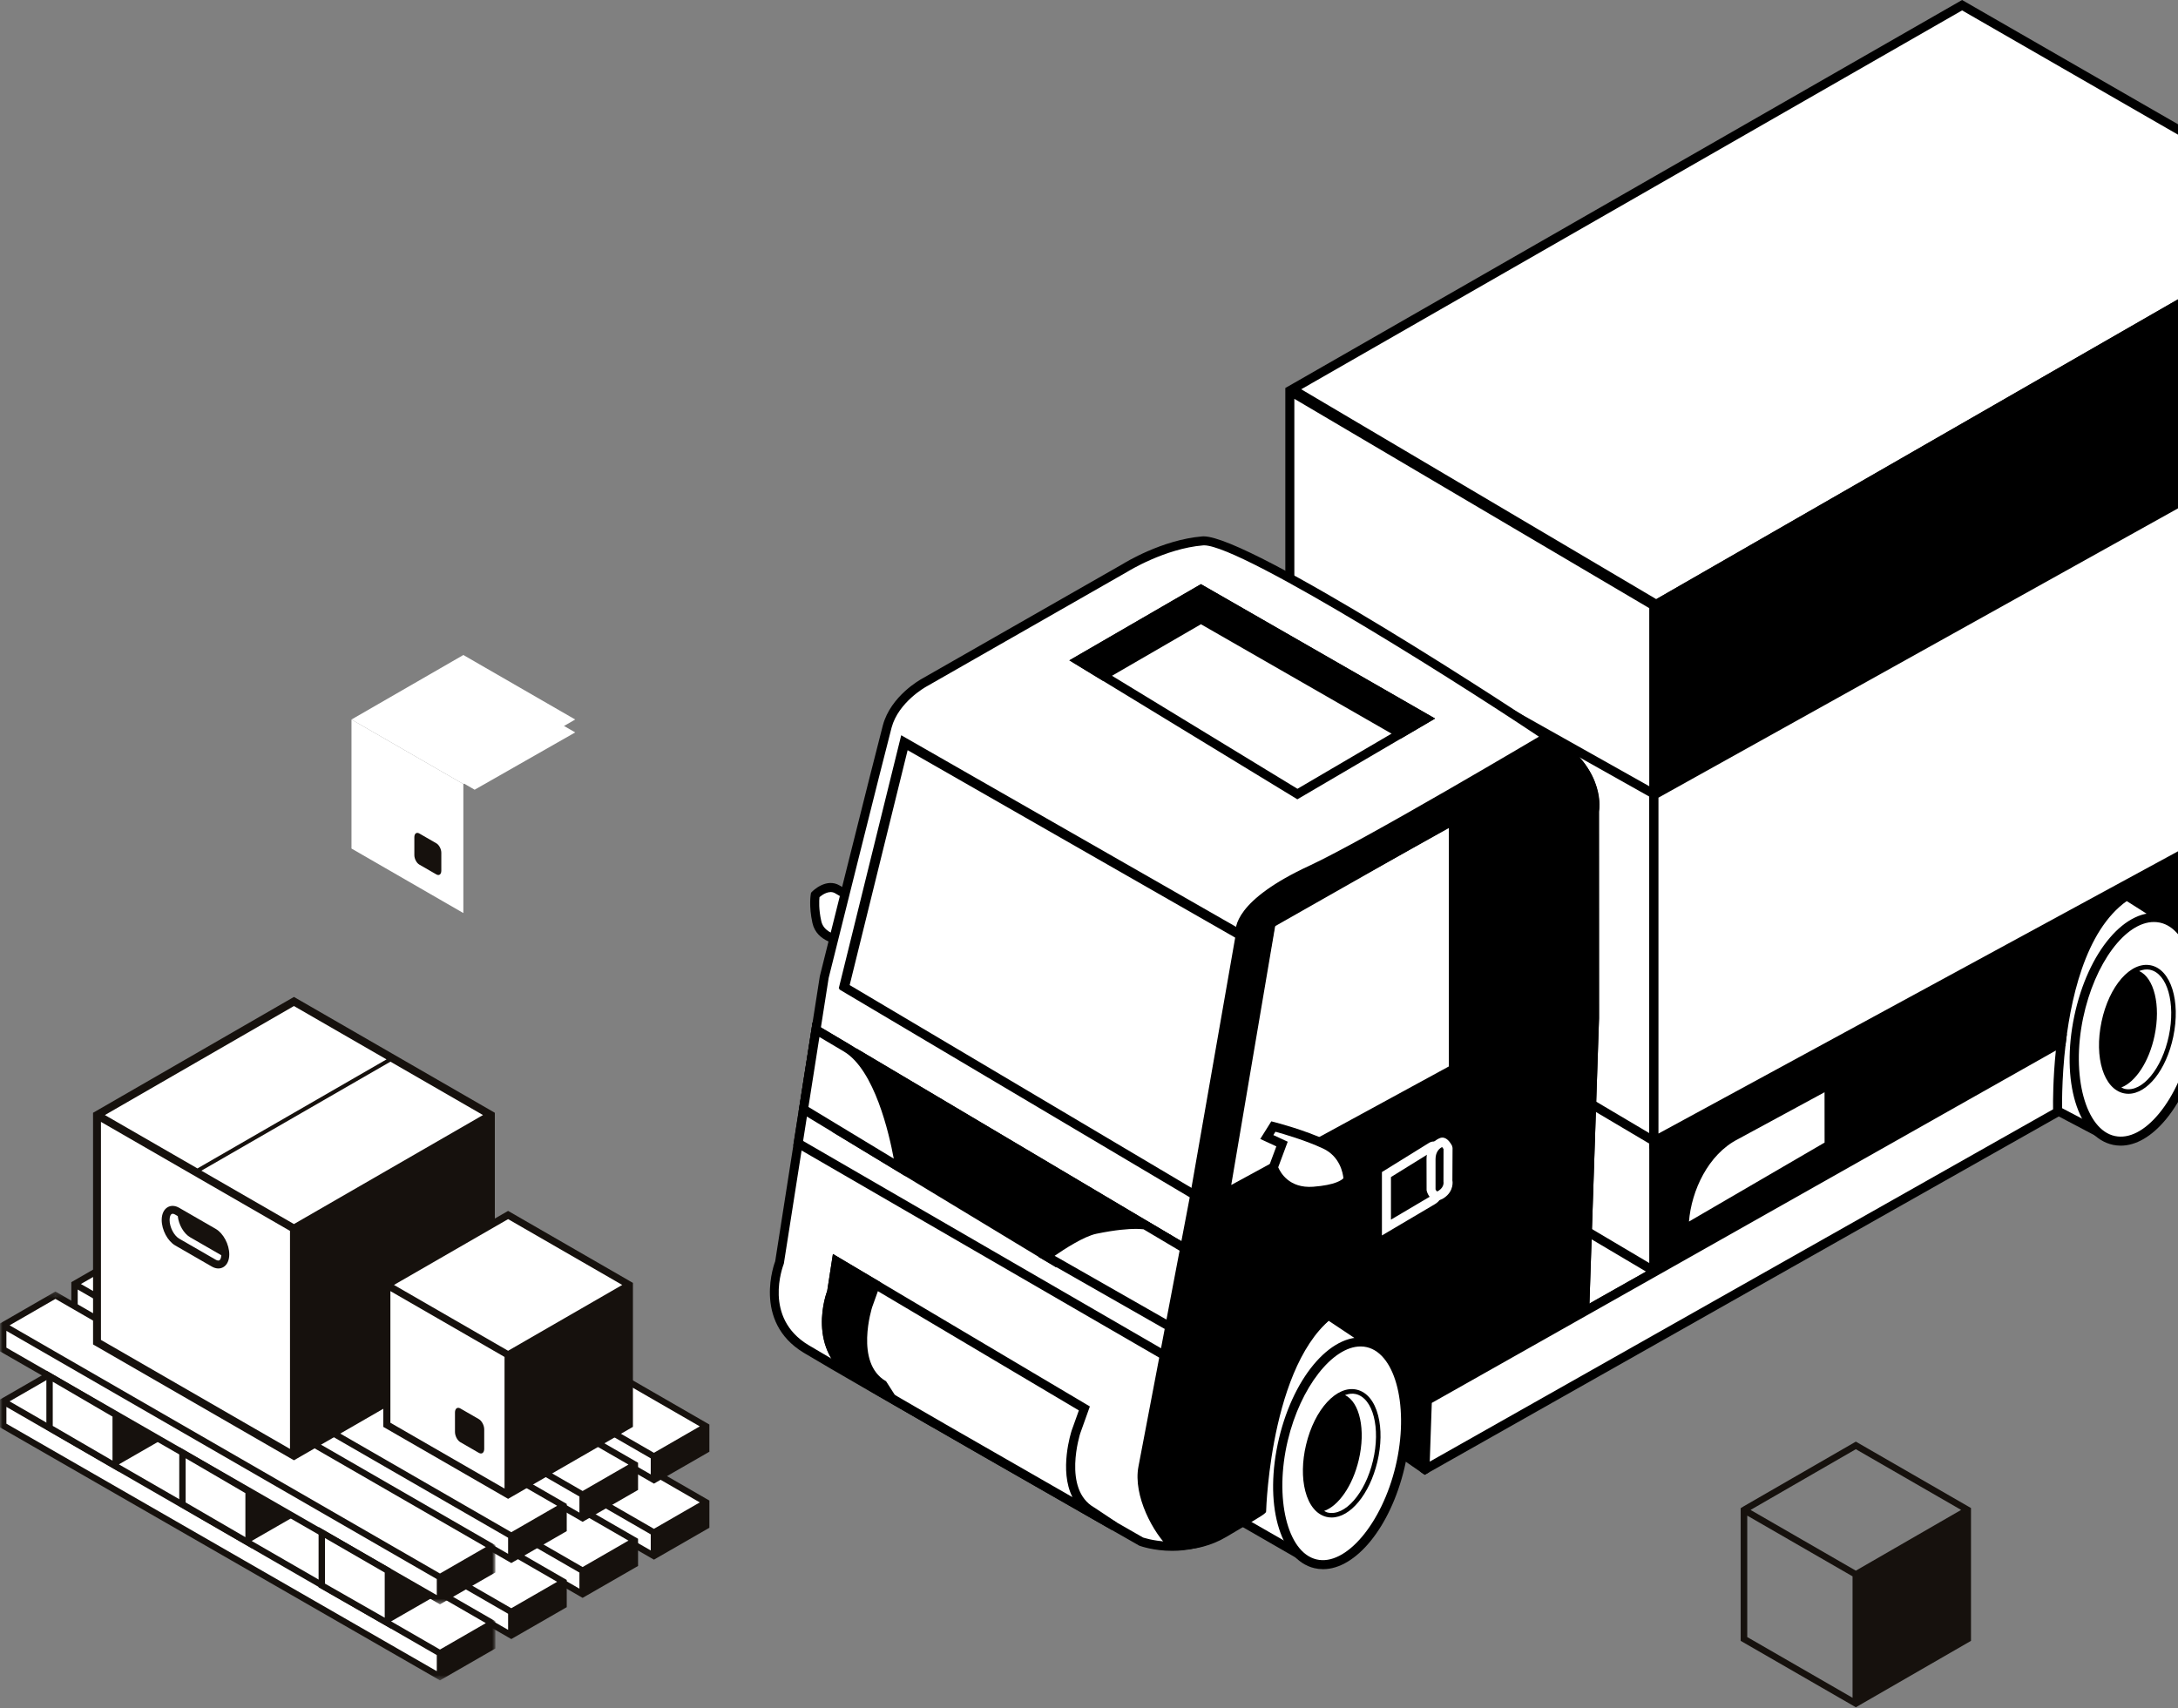<svg width="427" height="335" viewBox="0 0 427 335" fill="none" xmlns="http://www.w3.org/2000/svg">
<rect x="0" y="0" width="427" height="335" fill="#808080" stroke="none"/>
<path fill-rule="evenodd" clip-rule="evenodd" d="M90.84 179.05L68.909 166.4V141.098L90.84 153.748V179.05Z" fill="white"/>
<path fill-rule="evenodd" clip-rule="evenodd" d="M112.772 141.097L90.841 153.747L68.907 141.097L90.841 128.447L112.772 141.097Z" fill="white"/>
<path fill-rule="evenodd" clip-rule="evenodd" d="M112.772 143.626L93.055 154.863L71.123 142.213L90.841 130.976L112.772 143.626Z" fill="white"/>
<path fill-rule="evenodd" clip-rule="evenodd" d="M342.551 321.028V297.213L363.196 309.121V332.936L342.551 321.028ZM363.839 284.189L384.483 296.095L374.12 302.074L363.839 308.006L360.603 306.139L343.199 296.098L363.839 284.189ZM363.839 282.702L341.91 295.354L341.264 295.75V321.771L363.196 334.423L363.839 334.795L364.483 334.423L386.416 321.771V296.469V295.724L363.839 282.702Z" fill="#16110D"/>
<path fill-rule="evenodd" clip-rule="evenodd" d="M85.551 171.474L82.204 169.543C81.667 169.233 81.233 168.405 81.233 167.691V164.176C81.233 163.462 81.667 163.133 82.204 163.443L85.551 165.374C86.087 165.682 86.521 166.512 86.521 167.226V170.741C86.521 171.455 86.087 171.784 85.551 171.474" fill="#16110D"/>
<path fill-rule="evenodd" clip-rule="evenodd" d="M164.839 184.372C164.839 184.372 160.857 184.017 160.146 180.819C159.434 177.621 159.829 175.489 159.829 175.489C159.829 175.489 162.103 173.154 164.198 174.423C167.014 176.126 168.979 177.11 168.979 177.11L164.839 184.372Z" fill="white"/>
<path fill-rule="evenodd" clip-rule="evenodd" d="M160.663 175.925C160.593 176.57 160.493 178.303 161.011 180.628C161.434 182.545 163.399 183.196 164.374 183.403L167.758 177.469C166.919 177.022 165.498 176.243 163.741 175.177C162.573 174.473 161.177 175.485 160.663 175.925V175.925ZM165.328 185.303L164.76 185.252C164.571 185.235 160.125 184.798 159.284 181.01C158.542 177.677 158.942 175.424 158.959 175.329L159.01 175.066L159.195 174.873C159.306 174.758 161.987 172.047 164.658 173.668C167.404 175.329 169.357 176.309 169.376 176.321L170.21 176.736L165.328 185.303Z" fill="black"/>
<path fill-rule="evenodd" clip-rule="evenodd" d="M456.393 174.859L383.897 130.419L209.314 229.569L279.84 274.586L456.393 174.859Z" fill="white"/>
<path fill-rule="evenodd" clip-rule="evenodd" d="M211.025 229.614L279.868 273.555L454.652 174.828L383.881 131.445L211.025 229.614ZM279.812 275.617L279.364 275.331L207.602 229.525L208.877 228.802L383.914 129.392L457.259 175.384L456.829 175.627L279.812 275.617Z" fill="black"/>
<path fill-rule="evenodd" clip-rule="evenodd" d="M252.874 76.043V206.942L324.261 249.252V118.253L252.874 76.043Z" fill="white"/>
<path fill-rule="evenodd" clip-rule="evenodd" d="M324.314 155.743L252.875 115.57L252.821 181.429L324.26 223.778L324.314 155.743Z" fill="white"/>
<path fill-rule="evenodd" clip-rule="evenodd" d="M253.704 180.925L323.379 222.227L323.428 156.258L253.757 117.081L253.704 180.925ZM325.143 225.328L251.936 181.933L251.993 114.062L325.198 155.226L325.143 225.328Z" fill="black"/>
<path fill-rule="evenodd" clip-rule="evenodd" d="M433.6 200.976L393.731 177.547L416.798 157.443L432.644 160.3C432.644 160.3 443.829 171.455 444.518 172.802C445.207 174.15 433.6 200.976 433.6 200.976" fill="black"/>
<path fill-rule="evenodd" clip-rule="evenodd" d="M395.236 177.407L433.184 199.706C438.252 187.958 443.469 175.053 443.658 173.089C442.846 171.925 437.3 166.199 432.214 161.121L417.058 158.388L395.236 177.407ZM434.292 201.597L433.589 201.996L392.224 177.688L416.538 156.496L433.071 159.478L433.266 159.675C435.154 161.555 444.59 171.001 445.305 172.399C445.523 172.824 446.183 174.118 434.409 201.326L434.292 201.597Z" fill="black"/>
<path fill-rule="evenodd" clip-rule="evenodd" d="M456.837 42.566L324.261 118.774L252.822 76.63L384.67 1.02L456.837 42.566Z" fill="white"/>
<path fill-rule="evenodd" clip-rule="evenodd" d="M324.716 117.495L255.107 76.337L384.671 2.04L455.064 42.565L324.716 117.495ZM253.758 206.437V78.21L323.376 119.28V247.7L253.758 206.437ZM457.718 42.053L384.671 0L253.705 75.105L253.359 75.302L251.99 76.087V77.167V207.446L325.144 250.801V119.284L457.278 43.331L457.718 42.053Z" fill="black"/>
<path fill-rule="evenodd" clip-rule="evenodd" d="M279.366 288.168L244.826 264.304L269.05 245.716L291.265 250.08L279.366 288.168Z" fill="black"/>
<path fill-rule="evenodd" clip-rule="evenodd" d="M246.326 264.266L278.88 286.756L290.127 250.759L269.271 246.658L246.326 264.266ZM280.105 288.764L279.318 289.208L243.323 264.34L268.829 244.77L292.403 249.406L280.105 288.764Z" fill="black"/>
<path fill-rule="evenodd" clip-rule="evenodd" d="M258.164 256.312L256.99 255.61C256.581 255.415 256.159 255.251 255.713 255.144C249.4 253.644 241.282 262.109 238.434 274.072C235.801 285.145 238.305 295.281 242.675 297.926V297.931L257.89 306.655L270.363 264.534L258.164 256.312Z" fill="white"/>
<path fill-rule="evenodd" clip-rule="evenodd" d="M243.273 297.254L257.359 305.334L269.332 264.903L256.537 256.369C256.218 256.219 255.86 256.087 255.509 256.005C249.555 254.561 241.953 263.12 239.297 274.277C236.735 285.035 239.215 294.799 243.135 297.171L243.273 297.254ZM259.123 305.597C258.763 306.812 257.363 307.371 256.265 306.739L241.791 298.4C237.019 294.974 235.124 284.174 237.574 273.868C240.497 261.588 248.889 252.627 255.92 254.284C256.397 254.399 256.872 254.574 257.378 254.818L258.658 255.58L271.394 264.161L259.123 305.597Z" fill="black"/>
<path fill-rule="evenodd" clip-rule="evenodd" d="M274.477 287.706C271.63 299.669 264.205 308.154 257.889 306.655C251.576 305.155 248.765 294.241 251.613 282.275C254.458 270.311 261.886 261.826 268.199 263.326C274.512 264.825 277.325 275.74 274.477 287.706" fill="white"/>
<path fill-rule="evenodd" clip-rule="evenodd" d="M266.742 264.04C261.267 264.04 254.964 272.011 252.473 282.48C249.79 293.756 252.364 304.436 258.093 305.796C263.81 307.178 270.932 298.782 273.615 287.5C276.299 276.222 273.726 265.546 267.992 264.184C267.583 264.085 267.166 264.04 266.742 264.04M259.391 307.714C258.817 307.714 258.248 307.65 257.684 307.517C250.793 305.878 247.746 294.703 250.75 282.071C253.758 269.44 261.52 260.842 268.403 262.463C275.296 264.102 278.341 275.279 275.337 287.908C272.578 299.505 265.813 307.714 259.391 307.714" fill="black"/>
<path fill-rule="evenodd" clip-rule="evenodd" d="M269.174 286.446C267.646 292.86 263.666 297.408 260.281 296.604C256.897 295.801 255.39 289.948 256.915 283.536C258.443 277.119 262.423 272.572 265.809 273.375C269.192 274.18 270.699 280.032 269.174 286.446" fill="black"/>
<path fill-rule="evenodd" clip-rule="evenodd" d="M265.001 274.164C262.263 274.164 259.066 278.311 257.775 283.74C257.072 286.703 257.014 289.62 257.612 291.953C258.155 294.058 259.202 295.441 260.486 295.745C263.284 296.439 266.927 292.074 268.313 286.241C269.018 283.278 269.076 280.359 268.477 278.026C267.933 275.923 266.888 274.54 265.601 274.236C265.406 274.187 265.202 274.164 265.001 274.164M261.072 297.581C260.737 297.581 260.406 297.544 260.077 297.466C258.106 296.996 256.622 295.196 255.902 292.395C255.228 289.788 255.283 286.57 256.052 283.331C257.717 276.333 262.092 271.591 266.012 272.515C267.984 272.983 269.466 274.783 270.188 277.586C270.86 280.191 270.804 283.411 270.036 286.65C268.508 293.056 264.711 297.581 261.072 297.581" fill="black"/>
<path fill-rule="evenodd" clip-rule="evenodd" d="M265.808 273.376C265.119 273.212 264.406 273.32 263.695 273.571C266.577 274.974 267.792 280.386 266.377 286.334C265.16 291.444 262.387 295.32 259.597 296.297C259.824 296.406 260.035 296.546 260.28 296.605C263.666 297.409 267.648 292.861 269.173 286.447C270.701 280.031 269.192 274.179 265.808 273.376" fill="white"/>
<path fill-rule="evenodd" clip-rule="evenodd" d="M280.554 233.282L243.603 211.02L230.329 218.301L261.52 237.254L276.058 250.81L280.554 258.584V233.282Z" fill="white"/>
<path fill-rule="evenodd" clip-rule="evenodd" d="M232.095 218.341L261.978 236.501L276.825 250.367L279.67 255.29V233.782L243.581 212.037L232.095 218.341ZM281.44 261.879L275.359 251.365L260.915 237.902L228.563 218.262L243.622 210L281.44 232.781V261.879Z" fill="black"/>
<path fill-rule="evenodd" clip-rule="evenodd" d="M284.925 209.83L239.71 234.191L249.002 180.876L284.925 161.052V209.83ZM234.264 234.191L165.461 193.365L177.263 145.528L243.166 183.248L234.264 234.191ZM304.862 145.528C295.634 139.219 243.55 105.424 235.781 106.069C228.01 106.712 220.603 111.341 220.603 111.341L181.177 133.87C181.177 133.87 175.396 136.992 173.939 142.472C172.483 147.952 161.6 191.57 161.6 191.57L152.799 247.662C152.799 247.662 148.395 258.698 158.033 264.519C167.673 270.341 223.681 302.284 223.681 302.284C223.681 302.284 231.546 305.18 238.945 300.813C246.344 296.446 246.344 296.432 246.344 296.432C246.344 296.432 247.061 263.034 264.48 255.426C281.899 247.818 279.841 274.587 279.841 274.587L310.705 256.369L312.607 199.763V159.008C312.607 159.008 314.089 151.836 304.862 145.528V145.528Z" fill="white"/>
<path fill-rule="evenodd" clip-rule="evenodd" d="M166.477 192.939L233.611 232.781L242.185 183.707L177.841 146.876L166.477 192.939ZM234.914 235.605L164.445 193.789L176.684 144.18L244.143 182.791L244.036 183.401L234.914 235.605ZM249.8 181.443L240.894 232.553L284.042 209.302V162.548L249.8 181.443ZM238.526 235.833L248.201 180.306L285.812 159.553V210.356L238.526 235.833ZM224.119 301.514C224.158 301.512 231.604 304.117 238.495 300.052C243.086 297.343 244.819 296.314 245.475 295.923C245.641 291.501 247.37 261.932 264.125 254.618C268.565 252.677 272.237 252.703 275.043 254.694C280.538 258.596 280.884 268.929 280.797 272.996L309.836 255.854L311.723 199.733V159.009C311.793 158.563 312.94 152.124 304.361 146.256C290.351 136.675 243.614 106.94 236.057 106.94C235.985 106.94 235.919 106.942 235.854 106.951C228.385 107.567 221.146 112.044 221.074 112.092L181.617 134.637C181.543 134.678 176.135 137.663 174.794 142.699C173.357 148.109 162.568 191.349 162.459 191.787L153.673 247.799C153.455 248.413 149.621 258.407 158.492 263.762C168.01 269.512 223.56 301.198 224.119 301.518V301.514ZM229.805 304.121C226.185 304.121 223.566 303.184 223.375 303.112C222.682 302.732 167.116 271.034 157.575 265.275C147.413 259.136 151.932 247.454 151.979 247.337L160.728 191.436C160.852 190.922 171.643 147.669 173.084 142.247C174.624 136.461 180.507 133.228 180.756 133.093L220.164 110.574C220.445 110.397 227.815 105.842 235.708 105.188C235.79 105.18 235.874 105.178 235.965 105.178C245.133 105.178 298.054 139.803 305.36 144.798C314.963 151.366 313.536 158.871 313.472 159.189L313.491 199.764L311.573 256.881L278.83 276.208L278.958 274.518C278.97 274.376 279.967 260.356 274.015 256.133C271.754 254.527 268.66 254.564 264.834 256.236C248.137 263.527 247.234 296.125 247.226 296.451C247.226 296.953 247.226 296.953 239.394 301.576C236.041 303.554 232.62 304.121 229.805 304.121V304.121Z" fill="black"/>
<path fill-rule="evenodd" clip-rule="evenodd" d="M165.562 193.6L177.364 145.762L243.265 183.482L234.363 234.427L165.562 193.6Z" fill="white"/>
<path fill-rule="evenodd" clip-rule="evenodd" d="M166.578 193.174L233.712 233.011L242.287 183.939L177.942 147.111L166.578 193.174ZM235.015 235.837L164.547 194.024L176.785 144.414L244.244 183.023L244.137 183.633L235.015 235.837Z" fill="black"/>
<path fill-rule="evenodd" clip-rule="evenodd" d="M285.026 160.698V210.187L239.811 234.425L249.103 181.11L285.026 160.698Z" fill="white"/>
<path fill-rule="evenodd" clip-rule="evenodd" d="M249.901 181.67L240.995 232.79L284.141 209.657V162.218L249.901 181.67ZM238.627 236.062L248.304 180.547L248.664 180.339L285.911 159.18V210.714L238.627 236.062Z" fill="black"/>
<path fill-rule="evenodd" clip-rule="evenodd" d="M284.925 209.657L240.211 234.019L249.253 180.704L284.925 160.879V209.657ZM243.166 183.248L234.264 234.191C234.264 234.191 225.885 278.29 224.063 287.751C223.064 292.951 226.81 300.15 229.951 303.028C232.788 303.149 236.416 302.726 239.946 300.641C247.345 296.274 247.345 296.26 247.345 296.26C247.345 296.26 248.153 264.213 263.045 256.131C279.749 247.067 279.841 274.587 279.841 274.587L310.705 256.369L312.606 199.591V158.838C312.606 158.838 313.846 150.62 303.355 144.51C303.355 144.51 268.084 165.472 257.071 170.572C241.486 177.789 243.166 183.248 243.166 183.248V183.248Z" fill="black"/>
<path fill-rule="evenodd" clip-rule="evenodd" d="M250.053 181.27L241.388 232.373L284.042 209.133V162.38L250.053 181.27ZM239.034 235.668L248.45 180.138L285.81 159.376V210.183L239.034 235.668ZM230.317 302.156C233.683 302.253 236.785 301.483 239.497 299.879C244.089 297.172 245.822 296.14 246.476 295.75C246.649 291.429 248.316 263.12 262.624 255.356C266.814 253.083 270.424 252.803 273.349 254.537C279.33 258.076 280.462 269.008 280.674 273.067L309.836 255.855L311.721 199.562V158.837C311.774 158.402 312.679 151.207 303.356 145.539C299.193 148.005 267.694 166.626 257.444 171.372C243.024 178.054 244.005 182.969 244.017 183.016L244.06 183.195L244.036 183.4L235.132 234.345C235.13 234.359 226.755 278.456 224.931 287.919C224.027 292.624 227.45 299.345 230.317 302.156V302.156ZM230.842 303.931C230.535 303.931 230.225 303.925 229.914 303.912L229.592 303.9L229.351 303.68C226.138 300.735 222.094 293.308 223.196 287.584C225.018 278.124 233.395 234.027 233.395 234.027L242.264 183.271C242.033 181.971 242.101 176.532 256.697 169.77C267.546 164.747 302.552 143.961 302.906 143.752L303.352 143.485L303.8 143.748C314.683 150.086 313.534 158.61 313.481 158.969L313.491 199.591L311.571 256.882L278.964 276.129L278.956 274.589C278.956 274.441 278.824 259.83 272.447 256.055C270.093 254.664 267.073 254.954 263.467 256.907C249.196 264.652 248.236 295.968 248.23 296.282C248.23 296.779 248.23 296.779 240.395 301.403C237.55 303.083 234.341 303.931 230.842 303.931V303.931Z" fill="black"/>
<path fill-rule="evenodd" clip-rule="evenodd" d="M271.813 239.063V230.33L282.012 224.014V234.696L271.813 240.72V239.063Z" fill="black"/>
<path fill-rule="evenodd" clip-rule="evenodd" d="M272.698 230.822V239.173L281.125 234.192V225.601L272.698 230.822ZM270.93 242.27V229.838L280.163 224.118C281.353 223.38 282.895 224.237 282.895 225.638V233.389C282.895 234.512 282.301 235.552 281.335 236.123L270.93 242.27Z" fill="white"/>
<path fill-rule="evenodd" clip-rule="evenodd" d="M282.593 224.013C282.593 224.013 280.554 224.73 280.554 227.279V233.241C280.554 233.241 280.965 235.283 282.593 234.192C284.221 233.1 283.857 231.524 283.857 231.524L283.892 225.094C283.892 225.094 283.175 223.695 282.593 224.013" fill="black"/>
<path fill-rule="evenodd" clip-rule="evenodd" d="M282.72 224.924C282.321 225.138 281.439 225.774 281.439 227.278V233.24C281.476 233.312 281.632 233.594 281.716 233.631C281.76 233.637 281.873 233.612 282.101 233.458C283.211 232.712 282.997 231.733 282.995 231.72L283.007 225.325C282.915 225.173 282.808 225.025 282.72 224.924M281.718 235.397C281.449 235.397 281.223 235.339 281.04 235.265C280 234.834 279.716 233.559 279.685 233.413L279.671 227.278C279.671 224.386 281.815 223.373 282.234 223.205C282.524 223.067 282.855 223.045 283.166 223.143C283.939 223.38 284.481 224.306 284.679 224.692L284.775 225.099L284.743 231.525V231.523C284.763 231.523 285.139 233.548 283.086 234.927C282.559 235.278 282.095 235.397 281.718 235.397" fill="white"/>
<path fill-rule="evenodd" clip-rule="evenodd" d="M156.48 224.201L228.256 265.78L232.245 244.814L159.975 201.929L156.48 224.201Z" fill="white"/>
<path fill-rule="evenodd" clip-rule="evenodd" d="M157.448 223.741L227.621 264.392L231.259 245.258L160.647 203.356L157.448 223.741ZM228.891 267.171L155.513 224.661L159.302 200.503L233.231 244.371L228.891 267.171Z" fill="black"/>
<path fill-rule="evenodd" clip-rule="evenodd" d="M164.249 221.593L207.203 247.6L229.737 243.325L168.423 206.943L164.249 221.593Z" fill="black"/>
<path fill-rule="evenodd" clip-rule="evenodd" d="M165.286 221.185L207.372 246.669L227.276 242.892L168.96 208.286L165.286 221.185ZM207.035 248.532L206.745 248.356L163.214 222L167.886 205.596L232.196 243.759L207.035 248.532Z" fill="black"/>
<path fill-rule="evenodd" clip-rule="evenodd" d="M157.528 217.522L176.413 228.962C176.413 228.962 173.823 210.146 165.891 205.439C160.805 202.422 159.975 201.929 159.975 201.929L157.528 217.522Z" fill="white"/>
<path fill-rule="evenodd" clip-rule="evenodd" d="M158.494 217.073L175.222 227.204C174.336 222.402 171.478 209.783 165.44 206.197L160.648 203.357L158.494 217.073ZM177.541 230.678L156.563 217.97L159.302 200.504L166.343 204.679C174.547 209.547 177.179 228.053 177.288 228.839L177.541 230.678Z" fill="black"/>
<path fill-rule="evenodd" clip-rule="evenodd" d="M232.244 244.814L224.634 240.297C224.634 240.297 222.208 239.544 214.776 241.072C211.24 241.801 205.126 246.342 205.126 246.342L229.327 260.15L232.244 244.814Z" fill="white"/>
<path fill-rule="evenodd" clip-rule="evenodd" d="M206.764 246.262L228.687 258.77L231.259 245.259L224.189 241.061C224.181 241.092 223.72 240.985 222.664 240.985C221.256 240.985 218.797 241.147 214.957 241.938C212.52 242.439 208.656 244.955 206.764 246.262V246.262ZM229.964 261.532L203.512 246.438L204.597 245.633C204.852 245.442 210.913 240.965 214.599 240.209C222.037 238.674 224.627 239.369 224.894 239.453L233.231 244.37L229.964 261.532Z" fill="black"/>
<path fill-rule="evenodd" clip-rule="evenodd" d="M214.07 296.377C207.13 292.411 210.954 280.768 210.954 280.768L212.592 276.196L163.962 247.332L162.998 253.486C162.998 253.486 158.593 264.519 168.23 270.342C174.589 274.181 201.115 289.382 218.441 299.288L214.07 296.377Z" fill="white"/>
<path fill-rule="evenodd" clip-rule="evenodd" d="M164.634 248.759L163.869 253.622C163.649 254.232 159.819 264.229 168.69 269.583C174.107 272.857 194.414 284.517 210.254 293.585C207.596 288.352 209.983 280.89 210.113 280.493L211.513 276.583L164.634 248.759ZM218.001 300.055C202.031 290.923 174.266 275.018 167.773 271.097C157.612 264.958 162.128 253.275 162.173 253.158L163.294 245.906L213.669 275.804L211.788 281.066C211.757 281.153 208.281 292.049 214.51 295.61L214.561 295.641L218.932 298.551L218.001 300.055Z" fill="black"/>
<path fill-rule="evenodd" clip-rule="evenodd" d="M173.278 271.633C166.338 267.667 170.161 256.024 170.161 256.024L171.642 251.889L163.963 247.332L162.997 253.485C162.997 253.485 158.593 264.519 168.231 270.341C169.985 271.401 173.28 273.328 177.486 275.766C176.705 275 173.278 271.633 173.278 271.633" fill="black"/>
<path fill-rule="evenodd" clip-rule="evenodd" d="M164.634 248.759L163.869 253.622C163.649 254.232 159.819 264.229 168.69 269.583C169.272 269.938 170.024 270.384 170.925 270.916C166.077 265.872 169.171 256.202 169.319 255.75L170.565 252.277L164.634 248.759ZM183.118 280.054L177.041 276.529C172.829 274.085 169.529 272.159 167.773 271.095C157.612 264.958 162.128 253.275 162.173 253.158L163.294 245.906L172.72 251.505L170.991 256.325C170.964 256.409 167.488 267.305 173.719 270.867L175.439 273.555L183.118 280.054Z" fill="black"/>
<path fill-rule="evenodd" clip-rule="evenodd" d="M413.399 173.311L412.209 172.641C411.794 172.454 411.368 172.302 410.92 172.208C404.567 170.877 396.449 179.551 393.92 191.586C391.579 202.725 394.192 212.791 398.562 215.319V215.323L414.456 223.644L425.697 181.208L413.399 173.311Z" fill="white"/>
<path fill-rule="evenodd" clip-rule="evenodd" d="M399.073 214.594L413.885 222.346L424.676 181.605L411.776 173.412C411.451 173.27 411.087 173.147 410.737 173.073C407.983 172.496 404.671 174.096 401.647 177.474C398.396 181.101 395.962 186.179 394.786 191.767C392.507 202.62 395.128 212.312 399.005 214.555L399.073 214.594ZM415.871 221.754C415.439 223.383 413.603 224.188 412.113 223.404L397.677 215.804C392.868 212.487 390.837 201.961 393.056 191.404C394.291 185.517 396.875 180.153 400.329 176.295C403.783 172.438 407.707 170.639 411.101 171.343C411.578 171.444 412.059 171.606 412.571 171.836L413.879 172.568L426.717 180.812L415.871 221.754Z" fill="black"/>
<path fill-rule="evenodd" clip-rule="evenodd" d="M430.537 204.262C428.009 216.298 420.809 224.976 414.457 223.643C408.106 222.31 405.006 211.473 407.537 199.438C410.066 187.402 417.265 178.724 423.617 180.057C429.968 181.388 433.066 192.226 430.537 204.262" fill="white"/>
<path fill-rule="evenodd" clip-rule="evenodd" d="M422.276 180.803C416.709 180.803 410.667 188.834 408.401 199.619C406.018 210.962 408.874 221.569 414.638 222.776C417.387 223.354 420.434 221.795 423.25 218.404C426.198 214.85 428.478 209.765 429.673 204.08C430.867 198.397 430.826 192.824 429.555 188.388C428.344 184.147 426.171 181.495 423.435 180.922C423.053 180.842 422.664 180.803 422.276 180.803M415.777 224.662C415.272 224.662 414.77 224.611 414.275 224.508C407.342 223.054 404 211.959 406.67 199.255C409.341 186.556 416.844 177.724 423.799 179.193C427.208 179.905 429.855 183.001 431.258 187.901C432.604 192.609 432.653 198.485 431.403 204.443C430.152 210.404 427.74 215.76 424.611 219.529C421.83 222.883 418.742 224.662 415.777 224.662" fill="black"/>
<path fill-rule="evenodd" clip-rule="evenodd" d="M425.202 203.143C423.845 209.596 419.987 214.248 416.582 213.534C413.176 212.819 411.515 207.008 412.872 200.557C414.228 194.104 418.087 189.452 421.492 190.166C424.898 190.881 426.559 196.69 425.202 203.143" fill="black"/>
<path fill-rule="evenodd" clip-rule="evenodd" d="M420.781 190.976C418.024 190.976 414.893 195.23 413.738 200.736C412.506 206.6 413.892 212.066 416.764 212.669C419.619 213.267 423.104 208.827 424.338 202.961C425.569 197.095 424.183 191.631 421.311 191.032C421.137 190.995 420.958 190.976 420.781 190.976M417.282 214.491C416.988 214.491 416.692 214.46 416.4 214.399C412.457 213.571 410.527 207.409 412.005 200.373C413.485 193.34 417.722 188.485 421.675 189.3C425.616 190.128 427.545 196.288 426.069 203.324C424.699 209.835 420.958 214.491 417.282 214.491" fill="black"/>
<path fill-rule="evenodd" clip-rule="evenodd" d="M421.492 190.166C420.799 190.021 420.09 190.15 419.387 190.417C422.302 191.744 423.661 197.121 422.404 203.104C421.323 208.247 418.653 212.192 415.89 213.244C416.118 213.347 416.334 213.482 416.58 213.534C419.987 214.248 423.846 209.596 425.202 203.143C426.559 196.69 424.896 190.881 421.492 190.166" fill="white"/>
<path fill-rule="evenodd" clip-rule="evenodd" d="M323.818 118.009L323.376 118.264V250.758L404.537 205.316L404.928 205.096L404.981 204.648C406.241 194.056 409.635 180.425 418.668 175.639C421.251 174.271 423.493 174.039 425.325 174.955C428.374 176.473 430.619 181.22 431.813 188.681L432.013 189.932L457.26 175.384L457.718 42.054L456.836 41.546L323.818 118.009Z" fill="black"/>
<path fill-rule="evenodd" clip-rule="evenodd" d="M404.124 204.383L279.841 274.587L279.366 288.168L403.403 218.046C403.403 218.046 403.203 212.022 404.124 204.383" fill="white"/>
<path fill-rule="evenodd" clip-rule="evenodd" d="M280.706 275.11L280.306 286.62L402.508 217.537C402.486 216.034 402.484 211.544 403.053 206.005L280.706 275.11ZM279.319 289.208L278.466 288.619L278.975 274.061L279.405 273.816L405.212 202.755L405.002 204.491C404.102 211.963 404.285 217.956 404.289 218.016L404.303 218.552L403.839 218.815L279.319 289.208Z" fill="black"/>
<path fill-rule="evenodd" clip-rule="evenodd" d="M211.378 129.515L254.356 155.714L279.587 140.916L235.447 115.571L211.378 129.515Z" fill="white"/>
<path fill-rule="evenodd" clip-rule="evenodd" d="M213.108 129.533L254.365 154.683L277.826 140.926L235.448 116.591L213.108 129.533ZM254.347 156.745L209.648 129.496L235.444 114.554L281.35 140.907L254.347 156.745Z" fill="black"/>
<path fill-rule="evenodd" clip-rule="evenodd" d="M235.447 121.393L274.57 143.858L279.587 140.917L235.447 115.57L211.377 129.514L216.274 132.5L235.447 121.393Z" fill="black"/>
<path fill-rule="evenodd" clip-rule="evenodd" d="M235.444 120.374L274.566 142.838L277.828 140.926L235.448 116.591L213.108 129.535L216.286 131.474L235.444 120.374ZM274.576 144.881L235.448 122.414L216.263 133.53L209.648 129.494L235.444 114.554L281.348 140.907L274.576 144.881Z" fill="black"/>
<path fill-rule="evenodd" clip-rule="evenodd" d="M324.261 155.9L456.837 82.062V151.731L324.261 223.777V155.9Z" fill="white"/>
<path fill-rule="evenodd" clip-rule="evenodd" d="M325.144 156.421V222.291L455.953 151.206V83.565L325.144 156.421ZM323.376 225.263V155.379L323.829 155.129L457.721 80.558V152.256L457.258 152.506L323.376 225.263Z" fill="black"/>
<path fill-rule="evenodd" clip-rule="evenodd" d="M249.65 228.906C249.65 228.906 251.26 234.075 257.513 233.601C263.767 233.126 264.279 231.267 264.279 231.267C264.279 231.267 264.166 226.49 259.783 224.436C255.402 222.38 249.65 220.912 249.65 220.912L248.361 222.968L251.346 224.346L249.65 228.906Z" fill="white"/>
<path fill-rule="evenodd" clip-rule="evenodd" d="M250.595 228.903C251 229.872 252.71 233.072 257.447 232.721C261.842 232.386 263.088 231.376 263.378 231.051C263.287 230.123 262.738 226.799 259.408 225.236C255.985 223.63 251.645 222.371 250.054 221.932L249.643 222.587L252.459 223.889L250.595 228.903ZM256.719 234.514C250.543 234.514 248.823 229.223 248.804 229.168L248.716 228.88L250.231 224.805L247.077 223.349L249.242 219.894L249.869 220.054C250.109 220.114 255.751 221.568 260.16 223.636C264.981 225.898 265.158 231.028 265.162 231.246L265.164 231.376L265.129 231.503C264.971 232.078 263.957 233.998 257.58 234.483C257.282 234.506 256.994 234.514 256.719 234.514V234.514Z" fill="black"/>
<path fill-rule="evenodd" clip-rule="evenodd" d="M330.176 241.123V241.123L358.595 224.566L358.585 212.705L340.278 222.626C333.911 225.889 330.176 233.975 330.176 241.123" fill="white"/>
<path fill-rule="evenodd" clip-rule="evenodd" d="M357.703 214.189L340.701 223.405C334.877 226.385 331.615 233.486 331.123 239.547L357.713 224.06L357.703 214.189ZM329.29 242.66V241.124C329.29 232.962 333.644 225.032 339.875 221.84L359.467 211.221L359.481 225.073L329.29 242.66Z" fill="black"/>
<path fill-rule="evenodd" clip-rule="evenodd" d="M42.575 251.133V255.874L128.207 305.126V300.527L42.575 251.133Z" fill="white"/>
<path fill-rule="evenodd" clip-rule="evenodd" d="M128.207 300.527L42.574 251.133L52.816 245.226L138.449 294.62L128.207 300.527Z" fill="white"/>
<path fill-rule="evenodd" clip-rule="evenodd" d="M128.206 300.527L44.281 252.117L52.816 247.194L136.97 295.736L128.206 300.527Z" fill="white"/>
<path fill-rule="evenodd" clip-rule="evenodd" d="M43.201 255.513V252.218L127.58 300.889V304.044L43.201 255.513ZM137.195 294.621L134.73 296.042L128.205 299.803L97.803 282.267L43.828 251.134L52.816 245.95L137.195 294.621ZM139.076 294.982V294.259L138.449 293.898L53.129 244.684L52.816 244.504L42.574 250.411L41.947 250.772V251.495V256.238L127.58 305.488L128.209 305.849L128.834 305.488L139.076 299.593V294.982Z" fill="#16110D"/>
<path fill-rule="evenodd" clip-rule="evenodd" d="M28.591 258.625V263.366L114.223 312.618V308.02L28.591 258.625Z" fill="white"/>
<path fill-rule="evenodd" clip-rule="evenodd" d="M114.223 308.019L28.591 258.625L38.833 252.718L124.465 302.112L114.223 308.019Z" fill="white"/>
<path fill-rule="evenodd" clip-rule="evenodd" d="M114.223 308.019L30.297 259.609L38.833 254.686L122.987 303.225L114.223 308.019Z" fill="white"/>
<path fill-rule="evenodd" clip-rule="evenodd" d="M29.218 263.004V259.71L113.596 308.381V311.536L29.218 263.004ZM123.211 302.112L120.746 303.534L114.221 307.296L83.82 289.758L29.845 258.625L38.833 253.441L123.211 302.112ZM125.092 302.474V301.751L124.465 301.389L39.146 252.176L38.833 251.995L28.591 257.902L27.964 258.264V258.987V263.729L113.596 312.98L114.225 313.341L114.85 312.98L125.092 307.085V302.474Z" fill="#16110D"/>
<path fill-rule="evenodd" clip-rule="evenodd" d="M14.609 266.704V271.446L100.241 320.697V316.098L14.609 266.704Z" fill="white"/>
<path fill-rule="evenodd" clip-rule="evenodd" d="M100.241 316.098L14.609 266.704L24.851 260.797L110.483 310.191L100.241 316.098Z" fill="white"/>
<path fill-rule="evenodd" clip-rule="evenodd" d="M100.241 316.098L16.315 267.688L24.851 262.765L109.005 311.304L100.241 316.098Z" fill="white"/>
<path fill-rule="evenodd" clip-rule="evenodd" d="M15.236 271.083V267.789L99.615 316.46V319.615L15.236 271.083ZM109.229 310.191L106.765 311.613L100.241 315.373L69.838 297.837L15.863 266.704L24.851 261.52L109.229 310.191ZM111.111 310.553V309.83L110.483 309.468L25.164 260.255L24.851 260.074L14.609 265.981L13.982 266.343V267.066V271.808L99.615 321.059L100.244 321.42L100.869 321.059L111.111 315.164V310.553Z" fill="#16110D"/>
<path fill-rule="evenodd" clip-rule="evenodd" d="M0.627 274.806V279.547L86.259 328.799V324.201L0.627 274.806Z" fill="white"/>
<path fill-rule="evenodd" clip-rule="evenodd" d="M86.259 324.2L0.627 274.806L10.869 268.899L96.501 318.293L86.259 324.2Z" fill="white"/>
<path fill-rule="evenodd" clip-rule="evenodd" d="M86.259 324.2L2.331 275.79L10.868 270.867L95.023 319.408L86.259 324.2Z" fill="white"/>
<mask id="mask0_33_3871" style="mask-type:luminance" maskUnits="userSpaceOnUse" x="0" y="268" width="98" height="62">
<path fill-rule="evenodd" clip-rule="evenodd" d="M0 268.176H97.128V329.522H0V268.176Z" fill="white"/>
</mask>
<g mask="url(#mask0_33_3871)">
<path fill-rule="evenodd" clip-rule="evenodd" d="M1.254 279.185V275.891L85.632 324.562V327.717L1.254 279.185ZM95.247 318.293L92.782 319.715L86.259 323.477L55.856 305.939L1.881 274.806L10.869 269.622L95.247 318.293ZM97.128 318.655V317.932L96.501 317.57L11.181 268.357L10.869 268.176L0.627 274.083L-0 274.445V275.168V279.91L85.632 329.161L86.259 329.522L86.886 329.161L97.128 323.266V318.655Z" fill="#16110D"/>
</g>
<path fill-rule="evenodd" clip-rule="evenodd" d="M42.575 236.224V240.964L128.207 290.217V285.618L42.575 236.224Z" fill="white"/>
<path fill-rule="evenodd" clip-rule="evenodd" d="M128.206 285.618L42.574 236.224L52.816 230.317L138.448 279.711L128.206 285.618Z" fill="white"/>
<path fill-rule="evenodd" clip-rule="evenodd" d="M128.206 285.618L44.28 237.207L52.816 232.284L136.97 280.824L128.206 285.618Z" fill="white"/>
<path fill-rule="evenodd" clip-rule="evenodd" d="M43.201 240.603V237.308L127.579 285.979V289.134L43.201 240.603ZM137.194 279.711L134.729 281.132L128.206 284.895L97.803 267.357L43.828 236.224L52.816 231.04L137.194 279.711ZM139.075 280.072V279.349L138.448 278.988L53.129 229.774L52.816 229.594L42.574 235.501L41.947 235.862V236.585V241.328L127.579 290.578L128.208 290.94L128.833 290.578L139.075 284.683V280.072Z" fill="#16110D"/>
<path fill-rule="evenodd" clip-rule="evenodd" d="M28.591 243.716V248.456L114.223 297.709V293.11L28.591 243.716Z" fill="white"/>
<path fill-rule="evenodd" clip-rule="evenodd" d="M114.223 293.11L28.591 243.716L38.833 237.809L124.465 287.203L114.223 293.11Z" fill="white"/>
<path fill-rule="evenodd" clip-rule="evenodd" d="M114.223 293.11L30.297 244.7L38.833 239.776L122.987 288.318L114.223 293.11Z" fill="white"/>
<path fill-rule="evenodd" clip-rule="evenodd" d="M29.218 248.095V244.8L113.596 293.472V296.626L29.218 248.095ZM123.211 287.203L120.746 288.624L114.221 292.385L83.82 274.849L29.845 243.716L38.833 238.532L123.211 287.203ZM125.092 287.565V286.842L124.465 286.48L39.145 237.267L38.833 237.086L28.591 242.993L27.964 243.354V244.077V248.82L113.596 298.07L114.225 298.432L114.85 298.07L125.092 292.176V287.565Z" fill="#16110D"/>
<path fill-rule="evenodd" clip-rule="evenodd" d="M14.609 251.795V256.535L100.241 305.787V301.189L14.609 251.795Z" fill="white"/>
<path fill-rule="evenodd" clip-rule="evenodd" d="M100.241 301.188L14.609 251.794L24.851 245.887L110.483 295.281L100.241 301.188Z" fill="white"/>
<path fill-rule="evenodd" clip-rule="evenodd" d="M100.241 301.188L16.315 252.778L24.851 247.855L109.005 296.397L100.241 301.188Z" fill="white"/>
<path fill-rule="evenodd" clip-rule="evenodd" d="M15.236 256.173V252.879L99.614 301.55V304.705L15.236 256.173ZM109.229 295.281L106.764 296.703L100.241 300.465L69.838 282.929L15.863 251.794L24.851 246.61L109.229 295.281ZM111.11 295.643V294.92L110.483 294.558L25.163 245.345L24.851 245.164L14.609 251.071L13.982 251.433V252.156V256.898L99.614 306.149L100.243 306.51L100.868 306.149L111.11 300.254V295.643Z" fill="#16110D"/>
<path fill-rule="evenodd" clip-rule="evenodd" d="M0.626 259.897V264.639L86.259 313.89V309.291L0.626 259.897Z" fill="white"/>
<path fill-rule="evenodd" clip-rule="evenodd" d="M86.258 309.291L0.626 259.897L10.868 253.99L96.501 303.384L86.258 309.291Z" fill="white"/>
<path fill-rule="evenodd" clip-rule="evenodd" d="M86.259 309.291L2.331 260.881L10.868 255.957L95.022 304.497L86.259 309.291Z" fill="white"/>
<mask id="mask1_33_3871" style="mask-type:luminance" maskUnits="userSpaceOnUse" x="0" y="253" width="98" height="62">
<path fill-rule="evenodd" clip-rule="evenodd" d="M0 253.267H97.128V314.613H0V253.267Z" fill="white"/>
</mask>
<g mask="url(#mask1_33_3871)">
<path fill-rule="evenodd" clip-rule="evenodd" d="M1.253 264.276V260.981L85.632 309.653V312.807L1.253 264.276ZM95.246 303.384L92.782 304.805L86.259 308.566L55.855 291.03L1.88 259.897L10.868 254.713L95.246 303.384ZM97.128 303.746V303.023L96.501 302.661L11.181 253.448L10.868 253.267L0.626 259.174L-0.001 259.535V260.258V265.001L85.632 314.251L86.261 314.613L86.886 314.251L97.128 308.357V303.746Z" fill="#16110D"/>
</g>
<path fill-rule="evenodd" clip-rule="evenodd" d="M63.084 310.91V300.527L76.05 308.02V318.312L63.084 310.91Z" fill="white"/>
<path fill-rule="evenodd" clip-rule="evenodd" d="M75.424 317.234L63.712 310.546V301.614L75.424 308.381V317.234ZM84.998 313.165L76.678 308.379V307.658L62.458 299.441V311.273L76.678 319.392V317.952L84.998 313.165Z" fill="#16110D"/>
<path fill-rule="evenodd" clip-rule="evenodd" d="M9.716 279.978V269.867L22.682 277.433V287.518L9.716 279.978Z" fill="white"/>
<path fill-rule="evenodd" clip-rule="evenodd" d="M22.056 286.429L10.342 279.616V270.957L22.056 277.793V286.429ZM31.63 282.373L23.31 277.587V277.074L9.09 268.774V280.339L23.31 288.606V287.158L31.63 282.373Z" fill="#16110D"/>
<path fill-rule="evenodd" clip-rule="evenodd" d="M35.769 294.988V284.874L48.736 292.443V302.527L35.769 294.988Z" fill="white"/>
<path fill-rule="evenodd" clip-rule="evenodd" d="M48.109 301.438L36.395 294.626V285.966L48.109 292.802V301.438ZM57.683 297.382L49.363 292.594V292.083L35.143 283.783V295.349L49.363 303.616V302.168L57.683 297.382Z" fill="#16110D"/>
<path fill-rule="evenodd" clip-rule="evenodd" d="M96.238 218.66L57.628 196.39L19.02 218.66H19.018V263.201L57.628 285.471V241.044L96.238 218.66Z" fill="white"/>
<path fill-rule="evenodd" clip-rule="evenodd" d="M19.02 263.057L57.63 285.327V240.9L19.02 218.516V218.516V263.057Z" fill="white"/>
<path fill-rule="evenodd" clip-rule="evenodd" d="M73.343 230.974L57.629 240.038L39.482 229.571L76.546 208.194L94.691 218.661L73.343 230.974ZM56.854 284.135L19.792 262.756V220L56.854 241.377V284.135ZM57.629 197.282L75.775 207.748L38.711 229.127L20.565 218.661L57.629 197.282ZM97.012 218.215L57.629 195.497L18.363 218.147L18.244 218.215V218.215L18.238 219.102L18.244 219.106V263.645L56.854 285.915L57.629 286.363L58.404 285.915L96.625 263.869L97.012 263.645V219.106V219.106V218.215Z" fill="#16110D"/>
<path fill-rule="evenodd" clip-rule="evenodd" d="M43.005 247.15C42.787 247.271 42.466 247.127 42.293 247.029L35.131 242.898C34.109 242.309 33.248 240.633 33.248 239.234C33.248 238.544 33.462 238.176 33.645 238.07C33.867 237.94 34.187 238.092 34.358 238.191L34.851 238.476C35.03 240.154 36.025 241.904 37.275 242.627L43.389 246.152C43.356 246.725 43.179 247.049 43.005 247.15M42.293 240.984L35.131 236.852C34.339 236.398 33.535 236.35 32.874 236.73C32.129 237.162 31.7 238.072 31.7 239.234C31.7 241.181 32.867 243.379 34.358 244.237L41.518 248.368C41.954 248.62 42.392 248.746 42.807 248.746C43.153 248.746 43.479 248.659 43.78 248.487C44.524 248.058 44.949 247.146 44.949 245.983C44.949 244.038 43.784 241.84 42.293 240.984" fill="#16110D"/>
<path fill-rule="evenodd" clip-rule="evenodd" d="M99.613 293.116L75.84 279.402V251.977L99.613 265.691V293.116Z" fill="white"/>
<path fill-rule="evenodd" clip-rule="evenodd" d="M123.387 251.978L99.614 265.691L75.84 251.978L99.614 238.264L123.387 251.978Z" fill="white"/>
<path fill-rule="evenodd" clip-rule="evenodd" d="M123.387 254.718L102.013 266.9L78.24 253.186L99.614 241.004L123.387 254.718Z" fill="white"/>
<path fill-rule="evenodd" clip-rule="evenodd" d="M76.537 279.001V253.186L98.915 266.095V291.908L76.537 279.001ZM99.614 239.07L121.991 251.976L110.758 258.456L99.614 264.885L96.104 262.862L77.238 251.976L99.614 239.07ZM99.614 237.457L75.842 251.171L75.141 251.6V279.807L98.915 293.52L99.614 293.923L100.311 293.52L124.086 279.807V252.381V251.574L99.614 237.457Z" fill="#16110D"/>
<path fill-rule="evenodd" clip-rule="evenodd" d="M93.879 284.905L90.251 282.812C89.669 282.477 89.198 281.577 89.198 280.803V276.993C89.198 276.219 89.669 275.863 90.251 276.198L93.879 278.291C94.461 278.626 94.932 279.526 94.932 280.3V284.11C94.932 284.884 94.461 285.239 93.879 284.905" fill="#16110D"/>
</svg>
